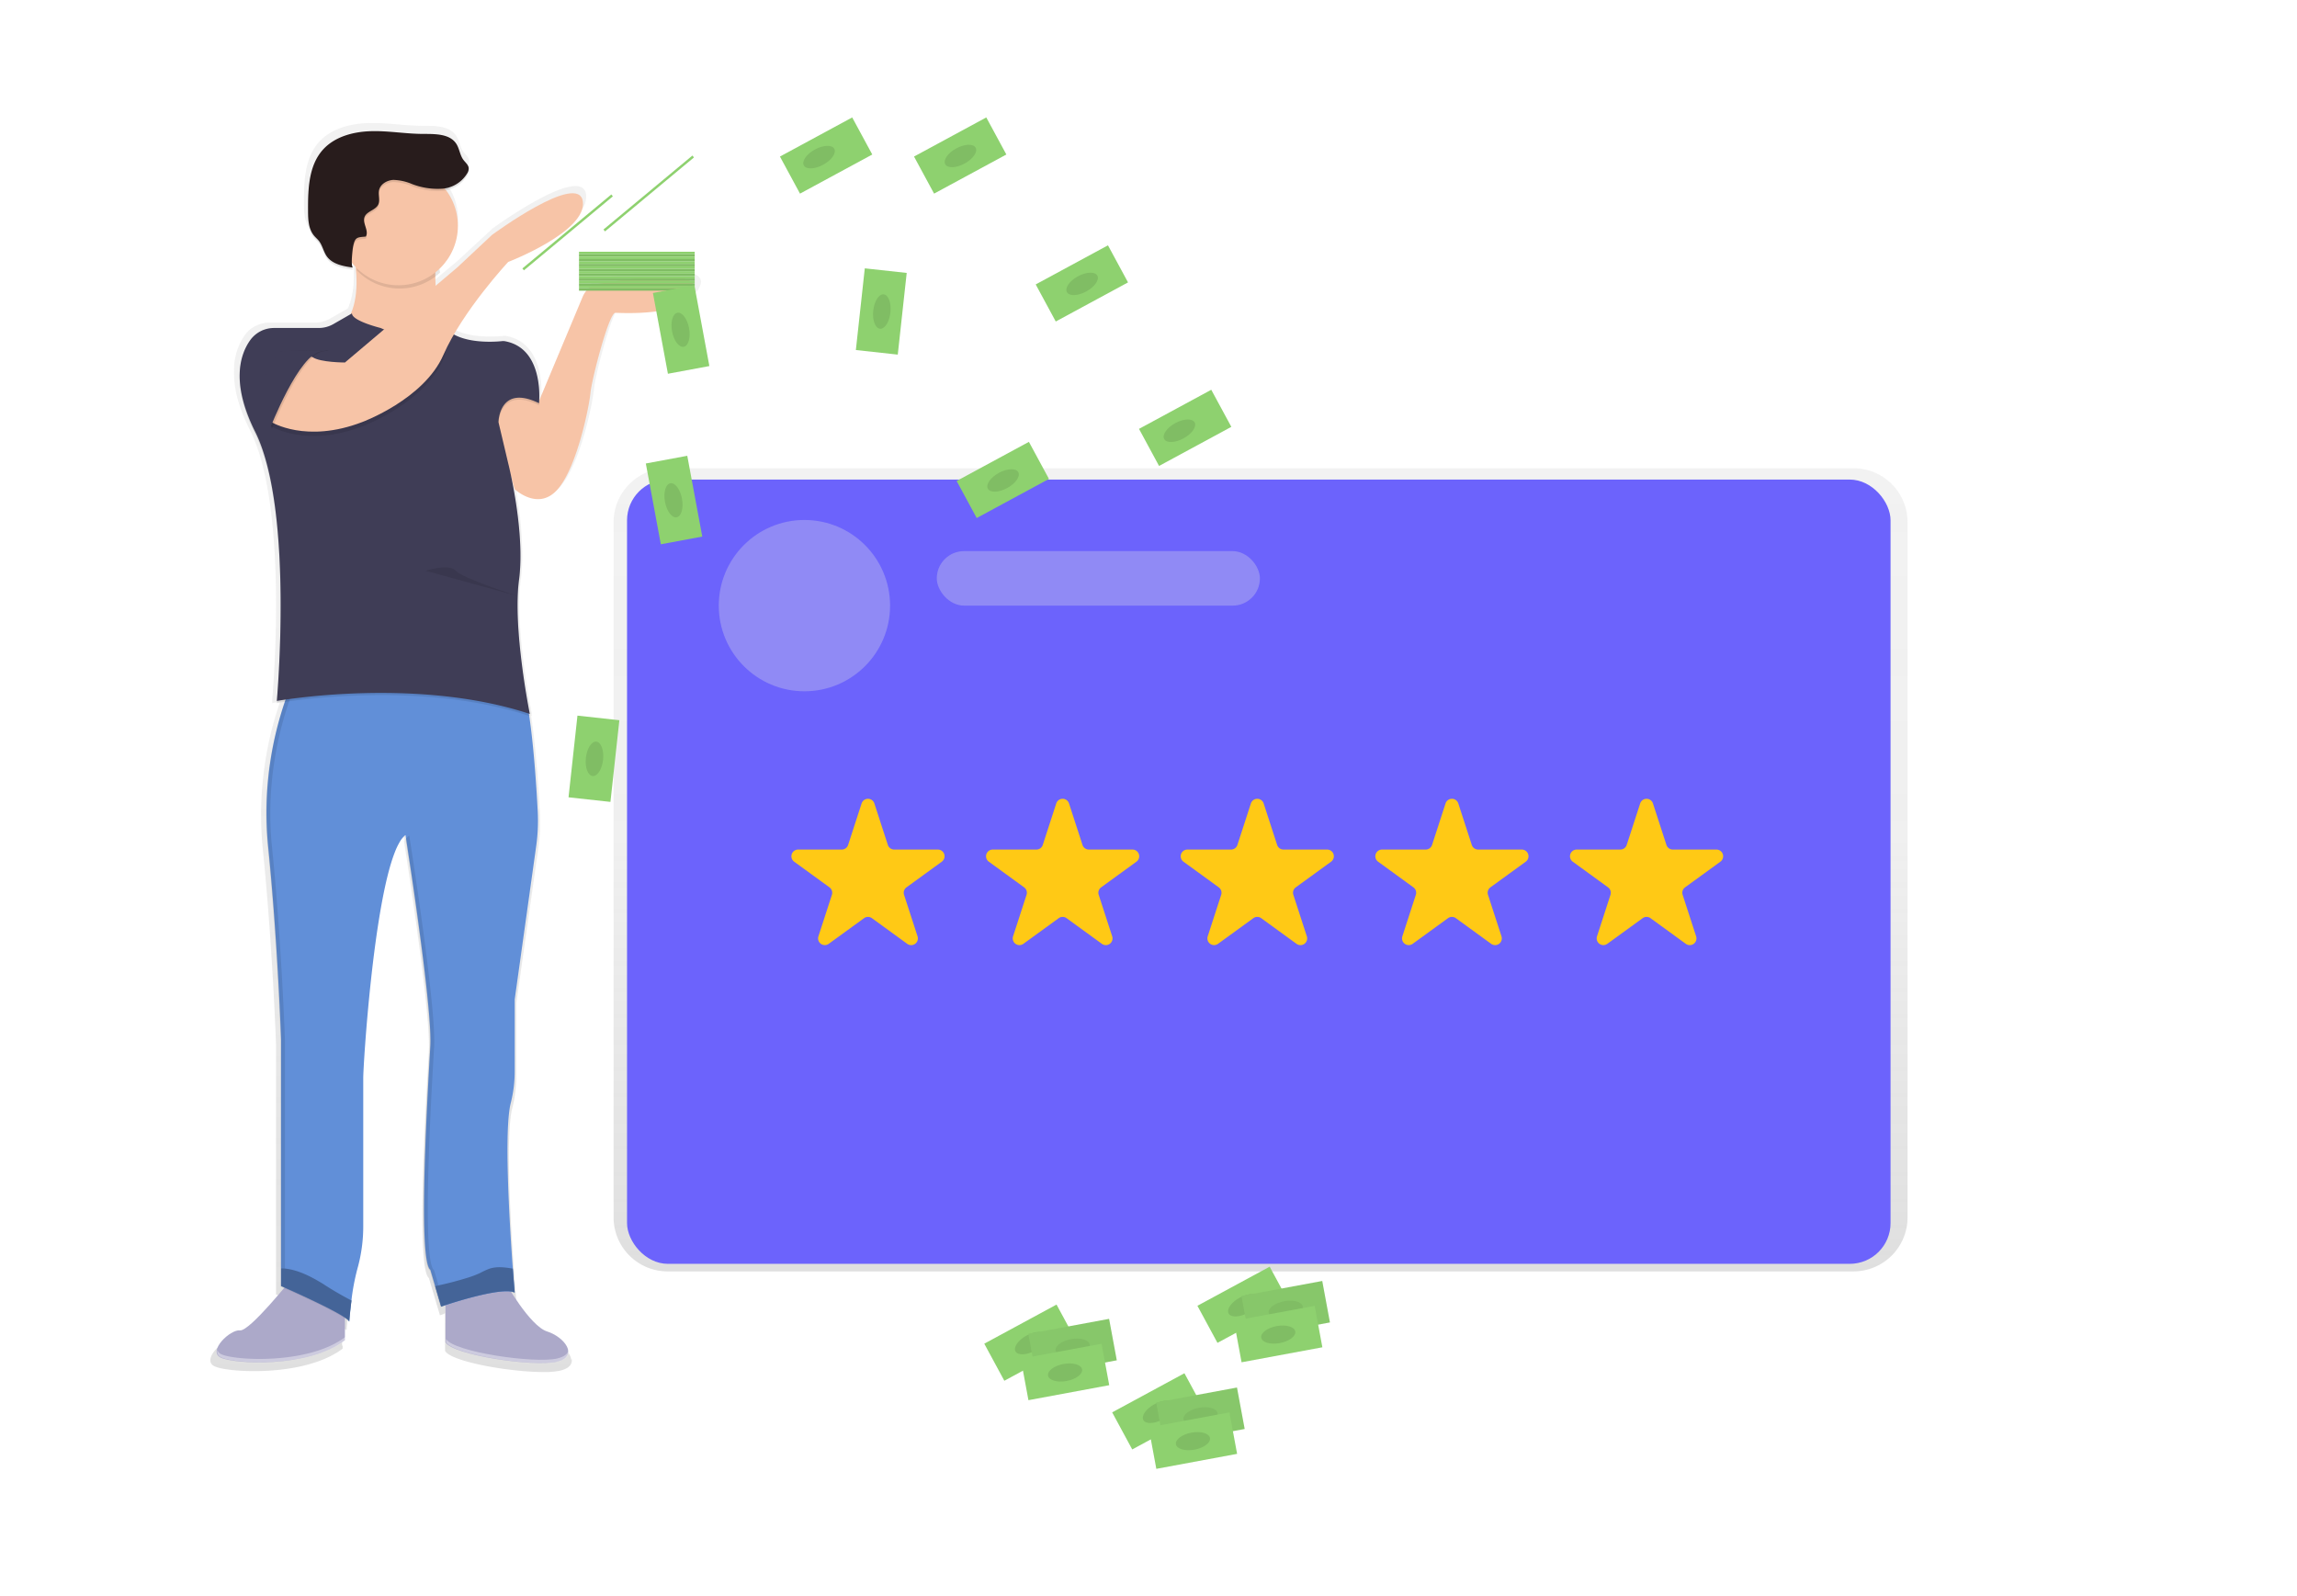 <svg xmlns="http://www.w3.org/2000/svg" xmlns:xlink="http://www.w3.org/1999/xlink" width="676" height="469.714" viewBox="0 0 676 469.714">
  <defs>
    <filter id="Path_326" x="0" y="0" width="676" height="469.714" filterUnits="userSpaceOnUse">
      <feOffset dy="3" input="SourceAlpha"/>
      <feGaussianBlur stdDeviation="10" result="blur"/>
      <feFlood flood-opacity="0.102"/>
      <feComposite operator="in" in2="blur"/>
      <feComposite in="SourceGraphic"/>
    </filter>
    <linearGradient id="linear-gradient" x1="0.5" y1="1" x2="0.5" gradientUnits="objectBoundingBox">
      <stop offset="0" stop-color="gray" stop-opacity="0.251"/>
      <stop offset="0.54" stop-color="gray" stop-opacity="0.122"/>
      <stop offset="1" stop-color="gray" stop-opacity="0.102"/>
    </linearGradient>
    <linearGradient id="linear-gradient-2" x1="-8.926" x2="-8.926" y2="0" xlink:href="#linear-gradient"/>
  </defs>
  <g id="_2_Rewards_img" data-name="#2 Rewards img" transform="translate(30 27)">
    <g id="Group_118" data-name="Group 118" transform="translate(0 0)">
      <g transform="matrix(1, 0, 0, 1, -30, -27)" filter="url(#Path_326)">
        <path id="Path_326-2" data-name="Path 326" d="M724.055,366.8c8.527,2.576,16.507,8.813,18.637,17.466,2.436,9.944-3.182,19.969-3.994,30.179-2.622,33.454,44.969,57.057,38.18,89.918-2.7,13.066-13.592,22.678-24.328,30.618-17.2,12.68-36.283,23.882-57.416,27.044-32.076,4.806-65.59-9.319-96.768-.393-25.147,7.2-44.39,28.309-69.364,36.1-19.01,5.931-39.491,3.594-59.24,1.191-10.65-1.291-21.806-2.782-30.4-9.172-15.975-11.895-16.98-35.384-27.676-52.218-16.521-25.959-52.744-31.058-83.116-26.012s-59.866,17.466-90.637,16.454c-6.576-.22-13.312-1.112-19.05-4.34-6.976-3.92-11.688-10.83-15.855-17.665a285.849,285.849,0,0,1-41.448-142.036c-.18-8.62.126-17.612,4.18-25.22,5.125-9.625,15.369-15.382,25.566-19.256,24.488-9.319,51.539-10.843,75.534-21.353,23.144-10.137,41.887-27.916,62.042-43.152a330.472,330.472,0,0,1,136.112-60.618c11.575-2.236,23.59-3.834,35.091-1.251,13.252,2.975,24.674,11.236,34.945,20.128,27.324,23.656,49.223,52.843,74.4,78.769a423.594,423.594,0,0,0,56.524,48.743c9.319,6.716,19.223,14.69,29.607,19.656C705.092,364.918,714,363.773,724.055,366.8Z" transform="translate(-131.54 -164.75)" fill="#fff" opacity="0.65"/>
      </g>
      <path id="Path_340" data-name="Path 340" d="M304.562,358.2h349.01a15.9,15.9,0,0,1,15.9,15.9V578.666a15.9,15.9,0,0,1-15.9,15.9H304.562a15.9,15.9,0,0,1-15.9-15.9V374.1a15.9,15.9,0,0,1,15.9-15.9Z" transform="translate(-138.085 -247.41)" fill="url(#linear-gradient)"/>
      <rect id="Rectangle_982" data-name="Rectangle 982" width="371.848" height="230.803" rx="12" transform="translate(154.535 114.131)" fill="#6c63fc"/>
      <path id="Path_341" data-name="Path 341" d="M966.407,253.031a6.457,6.457,0,0,1-2.842,3.594c-6.117,4.04-19.416,3.182-21.014,3.182-.339,0-.785.606-1.278,1.624-2.35,4.846-5.99,19.05-6.237,22.245-.326,3.867-3.92,21.965-9.8,28.708-.18.206-.359.4-.533.579-5.771,5.8-12.54-.579-12.54-.579l-.972-3.375c.273,1.331.579,2.882.885,4.619.153.872.306,1.8.453,2.749A105.333,105.333,0,0,1,913.9,332.6a58.762,58.762,0,0,1-.253,5.911c-.053.546-.113,1.085-.186,1.611a56.441,56.441,0,0,0-.439,7.215c.053,14.324,3.707,32.143,3.707,32.143l-.14-.047c.087.446.14.666.14.666l-.213-.067q.153.992.293,2.03c1.238,8.986,1.95,20.168,2.29,26.625a53.318,53.318,0,0,1-.453,10.2l-6.5,45.735v21.3a37.606,37.606,0,0,1-1.172,9.572c-2.117,8.047-.373,36.136.606,49.462.273,3.634.486,6.177.546,6.909v.22l-.186-.073v.233a3.765,3.765,0,0,0-.865-.253c2.576,3.994,7.242,10.6,10.83,11.708a11.362,11.362,0,0,1,5.411,3.588l.093.127.133.186a4,4,0,0,1,.779,2.037,2.23,2.23,0,0,0,.12-.393c.273,1.484-.619,2.842-3.421,3.5a23.036,23.036,0,0,1-4.959.4c-9.718,0-26.964-2.989-28.868-6.2V555.848l-.313.1v.1l-1.191.393-3.268-10.969c-3.92-2.9-.666-54.84,0-66.775.6-10.876-6.13-54.141-7.322-61.763l.16-.193-.18-1.112a4.726,4.726,0,0,0-.666.586,8.7,8.7,0,0,0-1.018,1.5,20.111,20.111,0,0,0-1.444,2.982c-6.576,16.4-9.538,63.3-9.538,67.507v44.1a45.927,45.927,0,0,1-1.8,12.866,55.169,55.169,0,0,0-1.4,6.7c-.14.885-.26,1.764-.373,2.6s-.226,1.8-.313,2.583a5.356,5.356,0,0,1-.067.592,1.17,1.17,0,0,0,0,.273c-.18,1.737-.273,2.875-.273,2.875a.665.665,0,0,0-.133-.26l-.033.419a.9.9,0,0,0-.26-.413,6.3,6.3,0,0,0-.879-.719v5.6l.16-.12v.965c-6.776,5.112-17.805,6.656-26.272,6.6-5.491,0-9.938-.666-11.482-1.438-2.21-1.085-1-3.614,1.012-5.551,1.557-1.5,3.588-2.662,4.872-2.516,2.143.233,9.472-8.067,13.312-12.613l-.433-.193-.612-.266V476.759s-.985-29.034-3.92-57.749a102.16,102.16,0,0,1,5.025-42.839l.093-.273-.892.14c-.945.146-1.451.233-1.451.233a5.53,5.53,0,0,1,.06-.666h-.06s1.145-12.454,1.158-28.1c0-17.732-1.5-39.351-7.695-51.585-3.568-7.042-4.759-12.647-4.659-17.066a17.852,17.852,0,0,1,3.188-10.916,8.652,8.652,0,0,1,3.668-2.9l.126-.073h.067a9.12,9.12,0,0,1,3.368-.666h13.386a8.939,8.939,0,0,0,4.42-1.165l5.238-2.969c1.744-3.814,2-8.54,1.624-12.973,0-.353-.067-.706-.1-1.052l-.379-.4c-.293-.313-.566-.666-.832-.965a7.367,7.367,0,0,0,.06.785c.067.419.18.666.359.719-2.862-.373-6.057-.939-7.814-3.148-.073-.087-.14-.18-.206-.273A14.275,14.275,0,0,1,854,240.2a7.734,7.734,0,0,0-.978-1.784c-.439-.572-1.012-1.038-1.484-1.584l-.08-.093c-1.684-2-1.777-4.859-1.8-7.468-.033-6.337.153-13.312,4.393-18.065,3.521-3.954,9.139-5.451,14.471-5.624s10.65.785,15.975.812c3.621,0,7.987-.06,9.984,2.935.978,1.471,1.1,3.395,2.163,4.806.612.812,1.551,1.511,1.6,2.523a2.59,2.59,0,0,1-.346,1.331v.047a9.416,9.416,0,0,1-6.9,4.626,17.2,17.2,0,0,1,1.331,1.837A17.493,17.493,0,0,1,895,233.815a10.926,10.926,0,0,1-.04,1.145,17.592,17.592,0,0,1-5.578,11.722c.053.373.106.745.166,1.112l-.12.107q-.566.513-1.178.972l-.146.113v.666a11.181,11.181,0,0,0,.04,1.158c.04.379,0,.612.04.919l.087-.073,6.5-5.431,10.457-9.678s26.146-19.03,27.457-9.984a6.516,6.516,0,0,1-1.245,4.513c-4.8,7.322-21.3,13.552-21.3,13.552s-9.838,10.4-16.421,21.619c.233.126.466.246.712.359,5.857,2.722,14.4,1.571,14.4,1.571,9.871,1.538,10.763,12.354,10.71,16.727v.905l13.1-30.758.04-.093a6.476,6.476,0,0,1,4.9-3.847C946.345,249.637,968.237,246.568,966.407,253.031Zm-54.84,298.863a5.7,5.7,0,0,0-.579-.106l.06.093Z" transform="translate(-790.206 -196.369)" fill="url(#linear-gradient-2)"/>
      <path id="Path_342" data-name="Path 342" d="M1001.714,716.43s-12.407,15.6-15.276,15.276-9.545,6.044-5.731,7.987,25.773,3.182,36.609-5.092V722.134Z" transform="translate(-945.804 -367.195)" fill="#aca9c9"/>
      <path id="Path_343" data-name="Path 343" d="M898.3,717.86s7.322,13.046,12.407,14.644,9.545,7.322,2.862,8.913-30.552-1.91-32.775-5.731V718.812Z" transform="translate(-779.699 -367.673)" fill="#aca9c9"/>
      <path id="Path_344" data-name="Path 344" d="M973.582,500.148l-6.323,45.116v20.974a37.592,37.592,0,0,1-1.145,9.439c-2.063,7.941-.366,35.644.592,48.79.313,4.286.553,7.029.553,7.029-4.134-1.91-21.639,4.134-21.639,4.134l-1.771-6.024-1.411-4.793c-3.821-2.862-.666-54.095,0-65.9.433-8.061-3.162-34.193-5.465-49.855-.666-4.426-1.2-7.987-1.531-10.131-.206-1.331-.319-2.07-.319-2.07a6.97,6.97,0,0,0-1.717,2.07,19.932,19.932,0,0,0-1.4,2.942c-6.4,16.181-9.319,62.442-9.319,66.562v43.5a45.875,45.875,0,0,1-1.751,12.693,66.582,66.582,0,0,0-1.724,9.166c-.453,3.454-.666,6.237-.666,6.237-.32-1.91-20.048-10.5-20.048-10.5V556.978s-.952-28.622-3.821-56.964a101.624,101.624,0,0,1,3.661-38.326c.792-2.709,1.584-5.005,2.27-6.823,1.165-3.1,2-4.806,2-4.806h64.991c1.092.206,2,2.4,2.816,5.738.533,2.236,1,4.979,1.4,7.987,1.2,8.859,1.9,19.889,2.23,26.265A53.167,53.167,0,0,1,973.582,500.148Z" transform="translate(-845.785 -278.126)" fill="#618fd8"/>
      <g id="Group_117" data-name="Group 117" transform="translate(48.29 172.134)" opacity="0.1">
        <path id="Path_345" data-name="Path 345" d="M983.294,629.837V557.285s-.952-28.622-3.821-56.964,7.987-49.961,7.987-49.961h-1.271S975.373,472,978.2,500.321s3.821,56.964,3.821,56.964v72.552s19.729,8.593,20.048,10.5a9.517,9.517,0,0,1,.1-1.158C997.871,636.194,983.294,629.837,983.294,629.837Z" transform="translate(-977.73 -450.36)"/>
        <path id="Path_346" data-name="Path 346" d="M904.74,722.332a4.939,4.939,0,0,1,1.75.359v-.32A11.365,11.365,0,0,0,904.74,722.332Z" transform="translate(-833.466 -541.297)"/>
        <path id="Path_347" data-name="Path 347" d="M943.94,648.565c-3.821-2.862-.666-54.095,0-65.9s-7.322-62.049-7.322-62.049a5.549,5.549,0,0,0-1.1,1.132c1.172,7.508,7.721,50.194,7.142,60.917-.666,11.775-3.821,63.007,0,65.9l3.182,10.816L947,659Z" transform="translate(-894.465 -473.854)"/>
      </g>
      <path id="Path_348" data-name="Path 348" d="M824.941,312.523l6.656,23.55s7,6.656,12.727,0,9.252-24.5,9.6-28.322,5.411-23.55,7.322-23.55,21,1.271,23.23-6.656c1.784-6.377-19.529-3.328-28.062-1.9a6.323,6.323,0,0,0-4.772,3.794l-13.086,31.251S831.624,302.659,824.941,312.523Z" transform="translate(-710.15 -219.139)" fill="#f7c4a7"/>
      <path id="Path_349" data-name="Path 349" d="M929.731,249.82s8.274,23.23-2.23,31.5,37.561,10.5,37.561,10.5l-6.523-6.2s-4.613-18.3-1.431-33.574Z" transform="translate(-857.899 -211.169)" fill="#f7c4a7"/>
      <path id="Path_350" data-name="Path 350" d="M935.094,294.993s-8.433-2.07-8.433-4.293l-7.475,4.293H900.408s-13.685,7.635-2.23,30.552,6.363,79.209,6.363,79.209,40.729-7.322,74.463,3.821c0,0-5.092-25.14-3.182-39.458s-3.182-34.366-3.182-34.366l-2.862-12.094s.16-11.315,11.935-5.571c0,0,1.75-16.388-10.344-18.3,0,0-13.978,1.91-18.138-5.092C953.232,293.722,944,299.133,935.094,294.993Z" transform="translate(-853.078 -224.839)" opacity="0.1"/>
      <path id="Path_351" data-name="Path 351" d="M935.092,294.043s-8.433-2.07-8.433-4.293l-5.478,3.148a8.654,8.654,0,0,1-4.3,1.145H903.748a8.653,8.653,0,0,0-7.036,3.581c-3.015,4.24-5.718,12.6,1.464,26.971,11.455,22.911,6.363,79.209,6.363,79.209s40.729-7.322,74.463,3.821c0,0-5.092-25.14-3.182-39.458s-3.182-34.319-3.182-34.319l-2.862-12.094s.16-11.316,11.935-5.571c0,0,1.7-15.935-9.844-18.211a3.261,3.261,0,0,0-.979-.067c-2.469.26-13.978,1.092-17.666-5.145C953.23,292.765,944,298.177,935.092,294.043Z" transform="translate(-853.076 -224.521)" fill="#3f3d56"/>
      <path id="Path_352" data-name="Path 352" d="M936.344,327.135s10.184,6.363,26.731,0c0,0,18.138-6.656,23.869-19.729s-28.954,2.23-28.954,2.23-7.322,0-9.545-1.591S930.619,320.132,936.344,327.135Z" transform="translate(-886.47 -228.658)" opacity="0.1"/>
      <path id="Path_353" data-name="Path 353" d="M875.549,303.963s10.184,6.363,26.731,0c0,0,18.138-6.656,23.869-19.729s19.09-27.39,19.09-27.39,23.23-8.913,21.965-17.819-26.731,9.864-26.731,9.864l-10.184,9.545-33.094,28s-7.322,0-9.545-1.591S869.825,296.961,875.549,303.963Z" transform="translate(-825.676 -206.758)" fill="#f7c4a7"/>
      <path id="Path_354" data-name="Path 354" d="M964.854,253.48l-27.364-2.23a62.809,62.809,0,0,1,2.856,12.96,17.486,17.486,0,0,0,24.495.666A31.1,31.1,0,0,1,964.854,253.48Z" transform="translate(-865.339 -211.647)" opacity="0.1"/>
      <circle id="Ellipse_91" data-name="Ellipse 91" cx="17.499" cy="17.499" r="17.499" transform="translate(69.762 21.95)" fill="#f7c4a7"/>
      <path id="Path_355" data-name="Path 355" d="M941.816,241.148c1.025-1.691-1.058-3.894-.373-5.744.632-1.7,3.148-2,3.994-3.588.666-1.285,0-2.862.266-4.28.379-1.83,2.35-2.969,4.22-3.062a15.057,15.057,0,0,1,5.451,1.2,20.93,20.93,0,0,0,8.979,1.384,9.415,9.415,0,0,0,7.415-4.706,2.662,2.662,0,0,0,.339-1.291c-.053-1-.972-1.684-1.564-2.483-1.038-1.391-1.158-3.288-2.1-4.739-1.93-2.955-6.17-2.882-9.7-2.9-5.192,0-10.357-.972-15.549-.8s-10.65,1.644-14.091,5.545c-4.127,4.693-4.313,11.562-4.28,17.819,0,2.576.106,5.378,1.751,7.368.479.579,1.065,1.058,1.524,1.651,1,1.331,1.265,3.035,2.2,4.386,1.664,2.4,4.912,2.989,7.808,3.375-.852-.113-.146-5.818,0-6.343C938.668,241.327,939.273,241.38,941.816,241.148Z" transform="translate(-864.16 -197.897)" opacity="0.1"/>
      <path id="Path_356" data-name="Path 356" d="M941.816,240.2c1.025-1.691-1.058-3.894-.373-5.744.632-1.7,3.148-2,3.994-3.588.666-1.285,0-2.862.266-4.28.379-1.83,2.35-2.969,4.22-3.062a15.056,15.056,0,0,1,5.451,1.2,20.93,20.93,0,0,0,8.979,1.384,9.415,9.415,0,0,0,7.415-4.706,2.662,2.662,0,0,0,.339-1.291c-.053-1-.972-1.684-1.564-2.483-1.038-1.391-1.158-3.288-2.1-4.739-1.93-2.955-6.17-2.882-9.7-2.9-5.192,0-10.357-.972-15.549-.8s-10.65,1.644-14.091,5.545c-4.127,4.693-4.313,11.562-4.28,17.819,0,2.576.106,5.378,1.751,7.368.479.579,1.065,1.058,1.524,1.651,1,1.331,1.265,3.035,2.2,4.386,1.664,2.4,4.912,2.989,7.808,3.375-.852-.113-.146-5.818,0-6.343C938.668,240.344,939.273,240.424,941.816,240.2Z" transform="translate(-864.16 -197.58)" fill="#281c1c"/>
      <path id="Path_357" data-name="Path 357" d="M990.59,329.249s8.593-22.278,15.276-22.911-12.727,0-12.727,0l-6.363,11.455Z" transform="translate(-940.557 -229.974)" opacity="0.1"/>
      <path id="Path_358" data-name="Path 358" d="M991.55,329.249s8.593-22.278,15.276-22.911-12.727,0-12.727,0l-6.363,11.455Z" transform="translate(-942.156 -229.974)" fill="#3f3d56"/>
      <path id="Path_359" data-name="Path 359" d="M997.364,721.435c-.453,3.455-.666,6.237-.666,6.237-.32-1.91-20.048-10.5-20.048-10.5V712a8.768,8.768,0,0,1,1.5.073c3.827.513,7.375,2.37,10.65,4.353a97.141,97.141,0,0,0,8.56,5.012Z" transform="translate(-923.915 -365.711)" fill="#618fd8"/>
      <path id="Path_360" data-name="Path 360" d="M997.364,721.435c-.453,3.455-.666,6.237-.666,6.237-.32-1.91-20.048-10.5-20.048-10.5V712a8.768,8.768,0,0,1,1.5.073c3.827.513,7.375,2.37,10.65,4.353a97.141,97.141,0,0,0,8.56,5.012Z" transform="translate(-923.915 -365.711)" opacity="0.3"/>
      <path id="Path_361" data-name="Path 361" d="M927.91,718.9c-4.134-1.91-21.639,4.133-21.639,4.133l-1.771-6.024c3.055-.619,6.09-1.391,9.072-2.31a30.181,30.181,0,0,0,4.074-1.5,27.3,27.3,0,0,1,2.716-1.265c2.283-.785,4.659-.453,7-.06C927.67,716.157,927.91,718.9,927.91,718.9Z" transform="translate(-806.436 -365.531)" fill="#618fd8"/>
      <path id="Path_362" data-name="Path 362" d="M927.91,718.9c-4.134-1.91-21.639,4.133-21.639,4.133l-1.771-6.024c3.055-.619,6.09-1.391,9.072-2.31a30.181,30.181,0,0,0,4.074-1.5,27.3,27.3,0,0,1,2.716-1.265c2.283-.785,4.659-.453,7-.06C927.67,716.157,927.91,718.9,927.91,718.9Z" transform="translate(-806.436 -365.531)" opacity="0.3"/>
      <path id="Path_363" data-name="Path 363" d="M980.457,747.332a1.9,1.9,0,0,1-1.092-1.265,1.87,1.87,0,0,0,1.092,2.216c3.821,1.91,25.773,3.182,36.609-5.092v-.952C1006.229,750.514,984.277,749.242,980.457,747.332Z" transform="translate(-945.38 -375.825)" fill="#fff" opacity="0.4"/>
      <path id="Path_364" data-name="Path 364" d="M913.323,748.921c-6.656,1.591-30.552-1.91-32.775-5.731v.952c2.23,3.821,26.092,7.322,32.775,5.731,2.729-.666,3.6-2,3.328-3.455C916.438,747.5,915.44,748.388,913.323,748.921Z" transform="translate(-779.283 -376.143)" fill="#fff" opacity="0.4"/>
      <path id="Path_365" data-name="Path 365" d="M903.15,403.032s7-2.23,8.913,0,18.238,7.455,18.238,7.455" transform="translate(-807.928 -262.069)" opacity="0.1"/>
      <rect id="Rectangle_986" data-name="Rectangle 986" width="34.046" height="0.719" transform="translate(140.404 52.808)" fill="#8ed16f"/>
      <rect id="Rectangle_987" data-name="Rectangle 987" width="34.046" height="0.719" transform="translate(140.404 53.527)" fill="#8ed16f"/>
      <rect id="Rectangle_988" data-name="Rectangle 988" width="34.046" height="0.719" transform="translate(140.404 53.527)" opacity="0.1"/>
      <rect id="Rectangle_989" data-name="Rectangle 989" width="34.046" height="0.719" transform="translate(140.404 54.246)" fill="#8ed16f"/>
      <rect id="Rectangle_990" data-name="Rectangle 990" width="34.046" height="0.719" transform="translate(140.404 54.958)" fill="#8ed16f"/>
      <rect id="Rectangle_991" data-name="Rectangle 991" width="34.046" height="0.719" transform="translate(140.404 54.958)" opacity="0.1"/>
      <rect id="Rectangle_992" data-name="Rectangle 992" width="34.046" height="0.719" transform="translate(140.404 55.677)" fill="#8ed16f"/>
      <rect id="Rectangle_993" data-name="Rectangle 993" width="34.046" height="0.719" transform="translate(140.404 56.389)" fill="#8ed16f"/>
      <rect id="Rectangle_994" data-name="Rectangle 994" width="34.046" height="0.719" transform="translate(140.404 56.389)" opacity="0.1"/>
      <rect id="Rectangle_995" data-name="Rectangle 995" width="34.046" height="0.719" transform="translate(140.404 57.108)" fill="#8ed16f"/>
      <rect id="Rectangle_996" data-name="Rectangle 996" width="34.046" height="0.719" transform="translate(140.404 57.821)" fill="#8ed16f"/>
      <rect id="Rectangle_997" data-name="Rectangle 997" width="34.046" height="0.719" transform="translate(140.404 57.821)" opacity="0.1"/>
      <rect id="Rectangle_998" data-name="Rectangle 998" width="34.046" height="0.719" transform="translate(140.404 47.084)" fill="#8ed16f"/>
      <rect id="Rectangle_999" data-name="Rectangle 999" width="34.046" height="0.719" transform="translate(123.731 52.001) rotate(-39.75)" fill="#8ed16f"/>
      <rect id="Rectangle_1000" data-name="Rectangle 1000" width="34.046" height="0.719" transform="translate(147.596 40.547) rotate(-39.75)" fill="#8ed16f"/>
      <rect id="Rectangle_1001" data-name="Rectangle 1001" width="34.046" height="0.719" transform="translate(140.404 47.796)" fill="#8ed16f"/>
      <rect id="Rectangle_1002" data-name="Rectangle 1002" width="34.046" height="0.719" transform="translate(140.404 47.796)" opacity="0.1"/>
      <rect id="Rectangle_1003" data-name="Rectangle 1003" width="34.046" height="0.719" transform="translate(140.404 48.522)" fill="#8ed16f"/>
      <rect id="Rectangle_1004" data-name="Rectangle 1004" width="34.046" height="0.719" transform="translate(140.404 49.234)" fill="#8ed16f"/>
      <rect id="Rectangle_1005" data-name="Rectangle 1005" width="34.046" height="0.719" transform="translate(140.404 49.234)" opacity="0.1"/>
      <rect id="Rectangle_1006" data-name="Rectangle 1006" width="34.046" height="0.719" transform="translate(140.404 49.946)" fill="#8ed16f"/>
      <rect id="Rectangle_1007" data-name="Rectangle 1007" width="34.046" height="0.719" transform="translate(140.404 50.665)" fill="#8ed16f"/>
      <rect id="Rectangle_1008" data-name="Rectangle 1008" width="34.046" height="0.719" transform="translate(140.404 50.665)" opacity="0.1"/>
      <rect id="Rectangle_1009" data-name="Rectangle 1009" width="34.046" height="0.719" transform="translate(140.404 51.377)" fill="#8ed16f"/>
      <rect id="Rectangle_1010" data-name="Rectangle 1010" width="34.046" height="0.719" transform="translate(140.404 52.096)" fill="#8ed16f"/>
      <rect id="Rectangle_1011" data-name="Rectangle 1011" width="34.046" height="0.719" transform="translate(140.404 52.096)" opacity="0.1"/>
      <rect id="Rectangle_1012" data-name="Rectangle 1012" width="12.407" height="24.182" transform="translate(162.151 59.216) rotate(-10.52)" fill="#8ed16f"/>
      <ellipse id="Ellipse_92" data-name="Ellipse 92" cx="5.092" cy="2.543" rx="5.092" ry="2.543" transform="matrix(-0.183, -0.983, 0.983, -0.183, 168.719, 75.519)" fill="#8ed16f"/>
      <ellipse id="Ellipse_93" data-name="Ellipse 93" cx="5.092" cy="2.543" rx="5.092" ry="2.543" transform="matrix(-0.183, -0.983, 0.983, -0.183, 168.719, 75.519)" opacity="0.1"/>
      <rect id="Rectangle_1013" data-name="Rectangle 1013" width="12.407" height="24.182" transform="translate(160.064 109.399) rotate(-10.52)" fill="#8ed16f"/>
      <ellipse id="Ellipse_94" data-name="Ellipse 94" cx="5.092" cy="2.543" rx="5.092" ry="2.543" transform="matrix(-0.183, -0.983, 0.983, -0.183, 166.638, 125.697)" fill="#8ed16f"/>
      <ellipse id="Ellipse_95" data-name="Ellipse 95" cx="5.092" cy="2.543" rx="5.092" ry="2.543" transform="matrix(-0.183, -0.983, 0.983, -0.183, 166.638, 125.697)" opacity="0.1"/>
      <rect id="Rectangle_1014" data-name="Rectangle 1014" width="12.407" height="24.182" transform="translate(205.438 29.982) rotate(-118.42)" fill="#8ed16f"/>
      <ellipse id="Ellipse_96" data-name="Ellipse 96" cx="2.549" cy="5.104" rx="2.549" ry="5.104" transform="translate(207.787 23.92) rotate(-118.61)" fill="#8ed16f"/>
      <ellipse id="Ellipse_97" data-name="Ellipse 97" cx="2.549" cy="5.104" rx="2.549" ry="5.104" transform="translate(207.787 23.92) rotate(-118.61)" opacity="0.1"/>
      <rect id="Rectangle_1016" data-name="Rectangle 1016" width="12.407" height="24.182" transform="translate(280.708 67.616) rotate(-118.42)" fill="#8ed16f"/>
      <ellipse id="Ellipse_100" data-name="Ellipse 100" cx="2.543" cy="5.092" rx="2.543" ry="5.092" transform="translate(285.196 61.202) rotate(-118.42)" fill="#8ed16f"/>
      <ellipse id="Ellipse_101" data-name="Ellipse 101" cx="2.543" cy="5.092" rx="2.543" ry="5.092" transform="translate(285.196 61.202) rotate(-118.42)" opacity="0.1"/>
      <rect id="Rectangle_1017" data-name="Rectangle 1017" width="12.407" height="24.182" transform="translate(244.898 29.979) rotate(-118.42)" fill="#8ed16f"/>
      <ellipse id="Ellipse_102" data-name="Ellipse 102" cx="2.543" cy="5.092" rx="2.543" ry="5.092" transform="translate(249.386 23.564) rotate(-118.42)" fill="#8ed16f"/>
      <ellipse id="Ellipse_103" data-name="Ellipse 103" cx="2.543" cy="5.092" rx="2.543" ry="5.092" transform="translate(249.386 23.564) rotate(-118.42)" opacity="0.1"/>
      <rect id="Rectangle_1018" data-name="Rectangle 1018" width="12.407" height="24.182" transform="translate(234.211 77.357) rotate(-173.76)" fill="#8ed16f"/>
      <ellipse id="Ellipse_104" data-name="Ellipse 104" cx="2.543" cy="5.092" rx="2.543" ry="5.092" transform="translate(231.495 70.022) rotate(-173.76)" fill="#8ed16f"/>
      <ellipse id="Ellipse_105" data-name="Ellipse 105" cx="2.543" cy="5.092" rx="2.543" ry="5.092" transform="translate(231.495 70.022) rotate(-173.76)" opacity="0.1"/>
      <rect id="Rectangle_1019" data-name="Rectangle 1019" width="12.407" height="24.182" transform="translate(149.65 208.989) rotate(-173.76)" fill="#8ed16f"/>
      <ellipse id="Ellipse_106" data-name="Ellipse 106" cx="2.543" cy="5.092" rx="2.543" ry="5.092" transform="translate(146.928 201.654) rotate(-173.76)" fill="#8ed16f"/>
      <ellipse id="Ellipse_107" data-name="Ellipse 107" cx="2.543" cy="5.092" rx="2.543" ry="5.092" transform="translate(146.928 201.654) rotate(-173.76)" opacity="0.1"/>
      <rect id="Rectangle_1020" data-name="Rectangle 1020" width="12.407" height="24.182" transform="translate(257.441 125.453) rotate(-118.42)" fill="#8ed16f"/>
      <ellipse id="Ellipse_108" data-name="Ellipse 108" cx="2.543" cy="5.092" rx="2.543" ry="5.092" transform="translate(261.933 119.048) rotate(-118.42)" fill="#8ed16f"/>
      <ellipse id="Ellipse_109" data-name="Ellipse 109" cx="2.543" cy="5.092" rx="2.543" ry="5.092" transform="translate(261.933 119.048) rotate(-118.42)" opacity="0.1"/>
      <rect id="Rectangle_1021" data-name="Rectangle 1021" width="12.407" height="24.182" transform="translate(311.109 110.125) rotate(-118.42)" fill="#8ed16f"/>
      <ellipse id="Ellipse_110" data-name="Ellipse 110" cx="2.549" cy="5.104" rx="2.549" ry="5.104" transform="translate(313.839 104.445) rotate(-118.61)" fill="#8ed16f"/>
      <ellipse id="Ellipse_111" data-name="Ellipse 111" cx="2.549" cy="5.104" rx="2.549" ry="5.104" transform="translate(313.839 104.445) rotate(-118.61)" opacity="0.1"/>
      <rect id="Rectangle_1022" data-name="Rectangle 1022" width="12.407" height="24.182" transform="translate(328.298 368.19) rotate(-118.42)" fill="#8ed16f"/>
      <ellipse id="Ellipse_112" data-name="Ellipse 112" cx="2.543" cy="5.092" rx="2.543" ry="5.092" transform="translate(332.786 361.778) rotate(-118.42)" fill="#8ed16f"/>
      <ellipse id="Ellipse_113" data-name="Ellipse 113" cx="2.543" cy="5.092" rx="2.543" ry="5.092" transform="translate(332.786 361.778) rotate(-118.42)" opacity="0.1"/>
      <rect id="Rectangle_1023" data-name="Rectangle 1023" width="12.407" height="24.182" transform="translate(337.62 366.587) rotate(-100.51)" fill="#8ed16f"/>
      <rect id="Rectangle_1024" data-name="Rectangle 1024" width="12.407" height="24.182" transform="translate(337.62 366.587) rotate(-100.51)" opacity="0.05"/>
      <ellipse id="Ellipse_114" data-name="Ellipse 114" cx="2.543" cy="5.092" rx="2.543" ry="5.092" transform="translate(343.858 361.865) rotate(-100.51)" fill="#8ed16f"/>
      <ellipse id="Ellipse_115" data-name="Ellipse 115" cx="2.543" cy="5.092" rx="2.543" ry="5.092" transform="translate(343.858 361.865) rotate(-100.51)" opacity="0.1"/>
      <rect id="Rectangle_1025" data-name="Rectangle 1025" width="12.407" height="24.182" transform="translate(335.392 373.903) rotate(-100.51)" fill="#8ed16f"/>
      <ellipse id="Ellipse_116" data-name="Ellipse 116" cx="2.543" cy="5.092" rx="2.543" ry="5.092" transform="translate(341.637 369.181) rotate(-100.51)" fill="#8ed16f"/>
      <ellipse id="Ellipse_117" data-name="Ellipse 117" cx="2.543" cy="5.092" rx="2.543" ry="5.092" transform="translate(341.637 369.181) rotate(-100.51)" opacity="0.1"/>
      <rect id="Rectangle_1026" data-name="Rectangle 1026" width="12.407" height="24.182" transform="translate(303.211 399.553) rotate(-118.42)" fill="#8ed16f"/>
      <ellipse id="Ellipse_118" data-name="Ellipse 118" cx="2.543" cy="5.092" rx="2.543" ry="5.092" transform="translate(307.693 393.141) rotate(-118.42)" fill="#8ed16f"/>
      <ellipse id="Ellipse_119" data-name="Ellipse 119" cx="2.543" cy="5.092" rx="2.543" ry="5.092" transform="translate(307.693 393.141) rotate(-118.42)" opacity="0.1"/>
      <rect id="Rectangle_1027" data-name="Rectangle 1027" width="12.407" height="24.182" transform="translate(312.528 397.942) rotate(-100.51)" fill="#8ed16f"/>
      <rect id="Rectangle_1028" data-name="Rectangle 1028" width="12.407" height="24.182" transform="translate(312.528 397.942) rotate(-100.51)" opacity="0.05"/>
      <ellipse id="Ellipse_120" data-name="Ellipse 120" cx="2.543" cy="5.092" rx="2.543" ry="5.092" transform="translate(318.773 393.22) rotate(-100.51)" fill="#8ed16f"/>
      <ellipse id="Ellipse_121" data-name="Ellipse 121" cx="2.543" cy="5.092" rx="2.543" ry="5.092" transform="translate(318.773 393.22) rotate(-100.51)" opacity="0.1"/>
      <rect id="Rectangle_1029" data-name="Rectangle 1029" width="12.407" height="24.182" transform="translate(310.302 405.265) rotate(-100.51)" fill="#8ed16f"/>
      <ellipse id="Ellipse_122" data-name="Ellipse 122" cx="2.543" cy="5.092" rx="2.543" ry="5.092" transform="translate(316.54 400.544) rotate(-100.51)" fill="#8ed16f"/>
      <ellipse id="Ellipse_123" data-name="Ellipse 123" cx="2.543" cy="5.092" rx="2.543" ry="5.092" transform="translate(316.54 400.544) rotate(-100.51)" opacity="0.1"/>
      <rect id="Rectangle_1030" data-name="Rectangle 1030" width="12.407" height="24.182" transform="translate(265.572 379.341) rotate(-118.42)" fill="#8ed16f"/>
      <ellipse id="Ellipse_124" data-name="Ellipse 124" cx="2.543" cy="5.092" rx="2.543" ry="5.092" transform="translate(270.066 372.926) rotate(-118.42)" fill="#8ed16f"/>
      <ellipse id="Ellipse_125" data-name="Ellipse 125" cx="2.543" cy="5.092" rx="2.543" ry="5.092" transform="translate(270.066 372.926) rotate(-118.42)" opacity="0.1"/>
      <rect id="Rectangle_1031" data-name="Rectangle 1031" width="12.407" height="24.182" transform="translate(274.892 377.734) rotate(-100.51)" fill="#8ed16f"/>
      <rect id="Rectangle_1032" data-name="Rectangle 1032" width="12.407" height="24.182" transform="translate(274.892 377.734) rotate(-100.51)" opacity="0.05"/>
      <ellipse id="Ellipse_126" data-name="Ellipse 126" cx="2.543" cy="5.092" rx="2.543" ry="5.092" transform="translate(281.137 373.012) rotate(-100.51)" fill="#8ed16f"/>
      <ellipse id="Ellipse_127" data-name="Ellipse 127" cx="2.543" cy="5.092" rx="2.543" ry="5.092" transform="translate(281.137 373.012) rotate(-100.51)" opacity="0.1"/>
      <rect id="Rectangle_1033" data-name="Rectangle 1033" width="12.407" height="24.182" transform="translate(272.666 385.056) rotate(-100.51)" fill="#8ed16f"/>
      <ellipse id="Ellipse_128" data-name="Ellipse 128" cx="2.543" cy="5.092" rx="2.543" ry="5.092" transform="translate(278.904 380.336) rotate(-100.51)" fill="#8ed16f"/>
      <ellipse id="Ellipse_129" data-name="Ellipse 129" cx="2.543" cy="5.092" rx="2.543" ry="5.092" transform="translate(278.904 380.336) rotate(-100.51)" opacity="0.1"/>
      <g id="Group_120" data-name="Group 120" transform="translate(202.906 208.076)">
        <path id="Path_366" data-name="Path 366" d="M21.162,1.862,17.195,14.076a1.973,1.973,0,0,1-1.879,1.362H2.478a1.975,1.975,0,0,0-1.161,3.573L11.7,26.555a1.975,1.975,0,0,1,.718,2.207L8.455,40.972a1.973,1.973,0,0,0,3.036,2.207l10.39-7.544a1.979,1.979,0,0,1,2.321,0l10.386,7.548a1.972,1.972,0,0,0,3.036-2.207L33.657,28.762a1.969,1.969,0,0,1,.718-2.207l10.386-7.544A1.975,1.975,0,0,0,43.6,15.438H30.763a1.973,1.973,0,0,1-1.879-1.362L24.916,1.862A1.975,1.975,0,0,0,21.162,1.862Z" transform="translate(228.635 -0.5)" fill="#ffc915"/>
        <path id="Path_366-2" data-name="Path 366" d="M21.162,1.862,17.195,14.076a1.973,1.973,0,0,1-1.879,1.362H2.478a1.975,1.975,0,0,0-1.161,3.573L11.7,26.555a1.975,1.975,0,0,1,.718,2.207L8.455,40.972a1.973,1.973,0,0,0,3.036,2.207l10.39-7.544a1.979,1.979,0,0,1,2.321,0l10.386,7.548a1.972,1.972,0,0,0,3.036-2.207L33.657,28.762a1.969,1.969,0,0,1,.718-2.207l10.386-7.544A1.975,1.975,0,0,0,43.6,15.438H30.763a1.973,1.973,0,0,1-1.879-1.362L24.916,1.862A1.975,1.975,0,0,0,21.162,1.862Z" transform="translate(171.351 -0.5)" fill="#ffc915"/>
        <path id="Path_366-3" data-name="Path 366" d="M21.162,1.862,17.195,14.076a1.973,1.973,0,0,1-1.879,1.362H2.478a1.975,1.975,0,0,0-1.161,3.573L11.7,26.555a1.975,1.975,0,0,1,.718,2.207L8.455,40.972a1.973,1.973,0,0,0,3.036,2.207l10.39-7.544a1.979,1.979,0,0,1,2.321,0l10.386,7.548a1.972,1.972,0,0,0,3.036-2.207L33.657,28.762a1.969,1.969,0,0,1,.718-2.207l10.386-7.544A1.975,1.975,0,0,0,43.6,15.438H30.763a1.973,1.973,0,0,1-1.879-1.362L24.916,1.862A1.975,1.975,0,0,0,21.162,1.862Z" transform="translate(114.067 -0.5)" fill="#ffc915"/>
        <path id="Path_366-4" data-name="Path 366" d="M21.162,1.862,17.195,14.076a1.973,1.973,0,0,1-1.879,1.362H2.478a1.975,1.975,0,0,0-1.161,3.573L11.7,26.555a1.975,1.975,0,0,1,.718,2.207L8.455,40.972a1.973,1.973,0,0,0,3.036,2.207l10.39-7.544a1.979,1.979,0,0,1,2.321,0l10.386,7.548a1.972,1.972,0,0,0,3.036-2.207L33.657,28.762a1.969,1.969,0,0,1,.718-2.207l10.386-7.544A1.975,1.975,0,0,0,43.6,15.438H30.763a1.973,1.973,0,0,1-1.879-1.362L24.916,1.862A1.975,1.975,0,0,0,21.162,1.862Z" transform="translate(56.784 -0.5)" fill="#ffc915"/>
        <path id="Path_366-5" data-name="Path 366" d="M21.162,1.862,17.195,14.076a1.973,1.973,0,0,1-1.879,1.362H2.478a1.975,1.975,0,0,0-1.161,3.573L11.7,26.555a1.975,1.975,0,0,1,.718,2.207L8.455,40.972a1.973,1.973,0,0,0,3.036,2.207l10.39-7.544a1.979,1.979,0,0,1,2.321,0l10.386,7.548a1.972,1.972,0,0,0,3.036-2.207L33.657,28.762a1.969,1.969,0,0,1,.718-2.207l10.386-7.544A1.975,1.975,0,0,0,43.6,15.438H30.763a1.973,1.973,0,0,1-1.879-1.362L24.916,1.862A1.975,1.975,0,0,0,21.162,1.862Z" transform="translate(-0.5 -0.5)" fill="#ffc915"/>
      </g>
    </g>
    <circle id="Ellipse_130" data-name="Ellipse 130" cx="25.205" cy="25.205" r="25.205" transform="translate(181.536 126.024)" fill="#e3e3e3" opacity="0.304"/>
    <rect id="Rectangle_1034" data-name="Rectangle 1034" width="95.091" height="16.039" rx="8.02" transform="translate(245.693 135.189)" fill="#e3e3e3" opacity="0.304"/>
  </g>
</svg>
